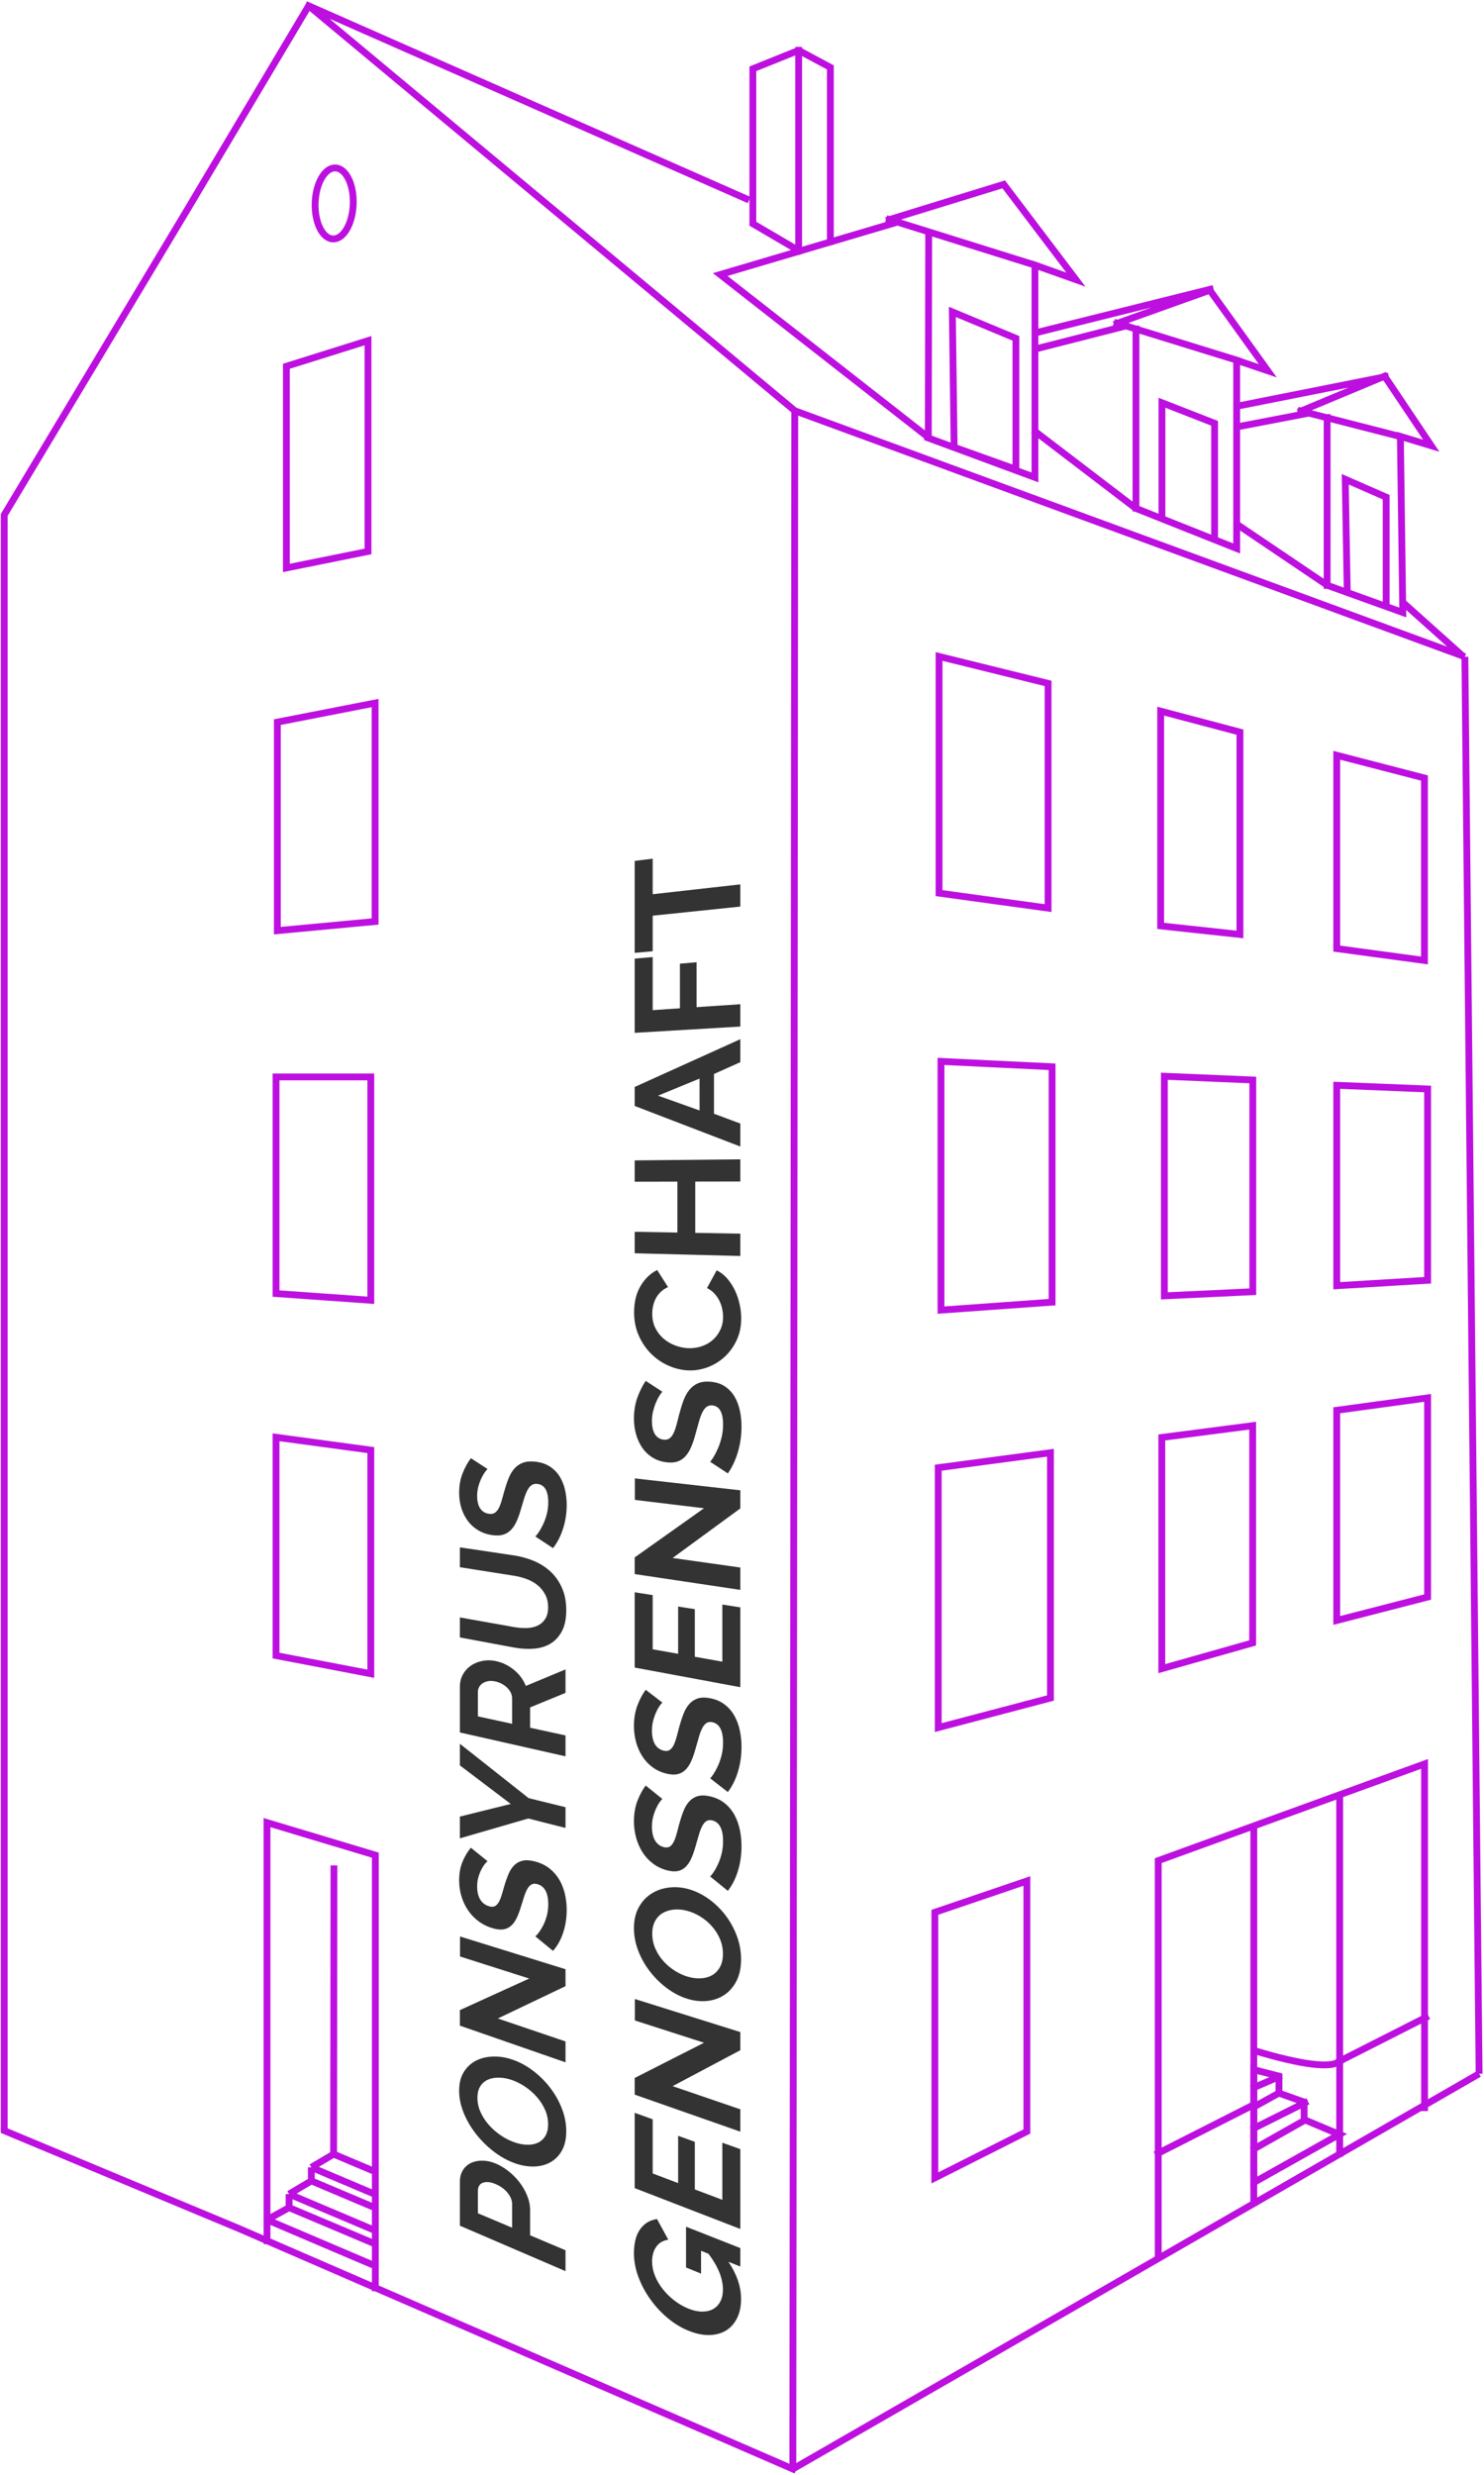 <?xml version="1.0" encoding="UTF-8"?>
<svg width="543px" height="905px" viewBox="0 0 543 905" version="1.1" xmlns="http://www.w3.org/2000/svg" xmlns:xlink="http://www.w3.org/1999/xlink">
    <title>houseImage</title>
    <g id="Desktop" stroke="none" stroke-width="1" fill="none" fill-rule="evenodd">
        <g id="Desktop-HD" transform="translate(-112, -60)">
            <g id="houseImage" transform="translate(113, 62)">
                <g id="house_thick" transform="translate(0.323, 0)" stroke="#BD10E0" stroke-linecap="square">
                    <g id="house">
                        <polyline id="Line-8" stroke-width="2.5" points="422.48 822 422.48 678.407 519.93 643.037 519.93 768.747"></polyline>
                        <polyline id="Line-9" stroke-width="2.5" points="457.441 803.368 457.441 767.68 457.441 666.262"></polyline>
                        <path d="M422.48,785.393 L457.609,767.578 M488.891,751.713 L520.276,735.797" id="Line-12" stroke-width="2.5"></path>
                        <polyline id="Line-14" stroke-width="2.5" points="423.841 186.849 423.841 145.282 443.103 152.795 443.103 194.189"></polyline>
                        <polyline id="Line-15" stroke-width="2.5" points="491.612 213.17 490.903 173.257 505.872 179.81 505.872 219.011"></polyline>
                        <path d="M457.488,754.869 L466.654,757.219 L466.654,763.424 L475.863,766.695 L475.863,773.105 L488.754,778.521 L457.488,796.077 L457.488,754.869 Z M476.102,766.972 L457.677,776.183 M475.63,773.585 L457.677,783.74 M466.181,763.665 L457.205,768.625 M466.417,757.525 L457.677,761.304" id="Line-13" stroke-width="2.5"></path>
                        <path d="M488.872,655.971 L488.872,785.457" id="Line-10" stroke-width="2.5"></path>
                        <path d="M489.019,751.807 C485.527,754.404 475.178,753.129 457.975,747.984" id="Line-11" stroke-width="2.5"></path>
                        <path d="M289.488,148.199 L111.614,0.118 L289.488,148.199 Z M111.614,0.118 C81.693,50.344 66.732,75.457 66.732,75.457 C66.732,75.457 81.693,50.344 111.614,0.118 Z M271.622,70.646 L111.614,0.118 M289.488,148.199 L534.685,238.18 L289.488,148.199 Z M539.882,756.344 L288.78,900.867 L539.882,756.344 Z M539.882,756.344 L534.685,238.18 L539.882,756.344 Z M66.732,75.457 L0.217,186.302 L0.217,777.142 L86.307,813.038 L288.78,900.867 M289.488,148.199 L288.78,900.867 L289.488,148.199 Z M534.213,238.18 L511.772,218.106 L534.213,238.18 Z" id="Line-5" stroke-width="2.5"></path>
                        <path d="M340.748,697.301 L374.413,685.855 L374.413,777.46 L340.748,794.429 L340.748,697.301 Z M341.979,629.754 L341.979,534.719 L383.042,529.245 L383.042,618.942 L341.979,629.754 Z M423.78,608.205 L423.78,523.655 L457.024,519.344 L457.024,598.787 L423.78,608.205 Z M487.795,590.575 L487.795,513.721 L521.04,509.189 L521.04,582.014 L487.795,590.575 Z M487.795,468.175 L487.795,394.881 L521.04,396.225 L521.04,466.175 L487.795,468.175 Z M424.724,471.874 L424.724,391.575 L457.08,392.937 L457.08,470.363 L424.724,471.874 Z M342.992,477.085 L342.992,386.143 L383.639,388.104 L383.639,474.177 L342.992,477.085 Z M342.283,324.608 L342.283,238.062 L382.172,247.913 L382.172,330.082 L342.283,324.608 Z M423.371,336.587 L423.371,258.053 L452.374,265.723 L452.374,339.722 L423.371,336.587 Z M487.795,344.886 L487.795,274.197 L519.89,282.514 L519.89,349.225 L487.795,344.886 Z" id="Line" stroke-width="2.5"></path>
                        <path d="M338.038,157.698 L262.205,98.407 L327.11,79.199 M324.134,78.294 L365.94,65.42 L392.36,100.268 L377.37,94.939 L377.37,172.585 L338.286,158.141 M377.37,94.939 L324.134,78.294 M338.489,82.763 L338.349,158.247 L338.489,82.763 Z M347.796,161.557 L347.151,112.055 L370.404,121.727 L370.404,169.635 L347.796,161.557 Z" id="Line-2" stroke-width="2.5"></path>
                        <path d="M377.717,125.58 L410.795,117.142 M377.717,119.675 L441.47,103.794 M407.465,116.236 L441.357,104.129 L462.565,133.595 L451.181,129.74 L451.181,198.571 L414.219,183.869 L377.717,156.01 M451.196,129.702 L407.48,116.197 M414.331,118.323 L414.331,183.821" id="Line-2-Copy" stroke-width="2.5"></path>
                        <path d="M451.783,154.014 L477.357,149.111 M451.783,146.456 L505.572,135.767 M474.804,148.283 L505.313,135.563 L522.387,161.002 L511.075,157.58 L511.962,221.977 L484.386,212.06 L451.89,190.146 M510.969,157.618 L474.698,148.32 M484.28,150.686 L484.28,212.097" id="Line-2-Copy-2" stroke-width="2.5"></path>
                        <path d="M290.906,16.425 L290.906,89.628 M290.906,89.628 L274.147,79.811 L274.147,23.16 L290.906,16.425 L302.512,22.649 L302.512,86.278" id="Line-4" stroke-width="2.5"></path>
                        <polygon id="Line-6" stroke-width="2.5" points="103.465 205.69 133.332 199.651 133.332 122.574 103.465 131.946"></polygon>
                        <polygon id="Line-6-Copy" stroke-width="2.5" points="100.159 338.329 135.931 334.979 135.931 255.086 100.159 262.074"></polygon>
                        <polygon id="Line-6-Copy-2" stroke-width="2.5" points="99.685 471.036 134.355 473.49 134.355 391.811 99.685 391.811"></polygon>
                        <polygon id="Line-6-Copy-3" stroke-width="2.5" points="99.685 603.42 134.355 610.062 134.355 528.283 99.685 523.596"></polygon>
                        <g id="Group" transform="translate(95.563, 664.355)" stroke-width="2.5">
                            <polyline id="Line-6-Copy-4" points="40.445 170.25 40.445 12.045 0.82 0.144 0.82 153.059"></polyline>
                            <path d="M0.814,145.393 L39.623,161.924 L0.814,145.393 Z M8.892,140.934 L39.689,153.932 L8.892,140.934 Z M8.892,135.994 L39.659,149.02 L8.892,135.994 Z M17.037,131.158 L39.653,140.704 L17.037,131.158 Z M17.037,126.218 L39.691,135.809 L17.037,126.218 Z M25.182,121.382 L39.646,127.487 L25.182,121.382 Z M17.037,126.218 L25.182,121.382 L17.037,126.218 Z M25.311,15.799 L25.182,121.382 L25.311,15.799 Z M8.892,135.994 L17.037,131.158 L8.892,135.994 Z M17.037,131.158 L17.037,126.218 L17.037,131.158 Z M0.814,145.393 L8.892,140.934 L0.814,145.393 Z M8.892,140.934 L8.892,135.994 L8.892,140.934 Z" id="Line-18"></path>
                        </g>
                        <ellipse id="Oval" stroke-width="2.5" transform="translate(120.958, 72.398) rotate(2) translate(-120.958, -72.398) " cx="120.958" cy="72.398" rx="6.969" ry="12.99"></ellipse>
                    </g>
                </g>
                <path d="M205.923,828.525 L167.272,811.902 L167.272,795.934 C167.272,794.201 167.644,792.752 168.388,791.587 C169.132,790.418 170.112,789.547 171.328,788.971 C172.544,788.393 173.923,788.109 175.465,788.119 C177.008,788.127 178.559,788.442 180.12,789.063 C181.753,789.714 183.34,790.635 184.883,791.827 C186.425,793.021 187.795,794.383 188.993,795.914 C190.191,797.448 191.152,799.107 191.878,800.891 C192.604,802.678 192.967,804.464 192.967,806.247 L192.967,815.419 L205.923,820.883 L205.923,828.525 Z M186.38,812.64 L186.38,803.969 C186.38,802.596 185.817,801.218 184.692,799.838 C183.567,798.46 182.043,797.381 180.12,796.598 C179.14,796.2 178.26,795.985 177.479,795.954 C176.699,795.922 176.037,796.027 175.492,796.269 C174.948,796.51 174.54,796.887 174.267,797.399 C173.995,797.911 173.859,798.487 173.859,799.129 L173.859,807.359 L186.38,812.64 Z M206.195,777.353 C206.195,780.233 205.642,782.635 204.535,784.555 C203.428,786.468 201.958,787.905 200.125,788.863 C198.293,789.815 196.197,790.283 193.838,790.267 C191.479,790.246 189.066,789.747 186.598,788.771 C184.021,787.753 181.553,786.301 179.194,784.42 C176.835,782.544 174.748,780.423 172.934,778.058 C171.119,775.7 169.677,773.182 168.606,770.503 C167.535,767.829 167,765.169 167,762.517 C167,759.795 167.572,757.521 168.715,755.693 C169.858,753.859 171.355,752.475 173.206,751.542 C175.057,750.601 177.162,750.102 179.521,750.046 C181.88,749.985 184.275,750.382 186.707,751.242 C189.283,752.153 191.742,753.495 194.083,755.272 C196.424,757.053 198.492,759.108 200.289,761.438 C202.085,763.775 203.519,766.318 204.589,769.066 C205.66,771.82 206.195,774.584 206.195,777.353 Z M186.598,781.182 C188.267,781.828 189.882,782.199 191.443,782.293 C193.003,782.386 194.382,782.179 195.58,781.673 C196.778,781.164 197.739,780.342 198.465,779.209 C199.191,778.074 199.554,776.608 199.554,774.811 C199.554,772.978 199.182,771.218 198.438,769.533 C197.694,767.85 196.705,766.299 195.471,764.88 C194.237,763.463 192.849,762.23 191.307,761.179 C189.764,760.13 188.195,759.317 186.598,758.739 C184.928,758.135 183.313,757.811 181.753,757.767 C180.192,757.721 178.813,757.954 177.615,758.466 C176.418,758.976 175.465,759.787 174.757,760.9 C174.05,762.01 173.696,763.42 173.696,765.13 C173.696,766.911 174.068,768.637 174.812,770.309 C175.556,771.984 176.536,773.519 177.751,774.915 C178.967,776.313 180.346,777.552 181.889,778.632 C183.431,779.714 185.001,780.564 186.598,781.182 Z M181.154,736.131 L205.923,744.527 L205.923,752.168 L167.272,738.746 L167.272,733.07 L192.64,721.524 L167.327,713.459 L167.327,706.138 L205.923,718.115 L205.923,724.317 L181.154,736.131 Z M177.398,678.625 C177.144,678.805 176.799,679.165 176.363,679.706 C175.928,680.246 175.501,680.93 175.084,681.759 C174.667,682.587 174.313,683.513 174.022,684.535 C173.732,685.557 173.587,686.638 173.587,687.778 C173.587,689.808 173.968,691.433 174.73,692.654 C175.492,693.876 176.563,694.691 177.942,695.097 C178.74,695.332 179.403,695.338 179.929,695.117 C180.455,694.894 180.918,694.482 181.317,693.88 C181.716,693.278 182.079,692.476 182.406,691.473 C182.733,690.47 183.077,689.3 183.44,687.964 C183.948,686.234 184.493,684.685 185.073,683.314 C185.654,681.942 186.38,680.842 187.251,680.015 C188.122,679.187 189.165,678.647 190.381,678.398 C191.597,678.147 193.094,678.262 194.872,678.743 C196.941,679.304 198.71,680.177 200.18,681.364 C201.65,682.554 202.838,683.946 203.746,685.539 C204.653,687.134 205.315,688.867 205.733,690.736 C206.15,692.607 206.359,694.504 206.359,696.424 C206.359,699.379 205.923,702.169 205.052,704.79 C204.181,707.406 202.947,709.612 201.35,711.407 L194.872,706.097 C195.199,705.867 195.625,705.402 196.152,704.701 C196.678,704 197.204,703.142 197.73,702.128 C198.256,701.112 198.701,699.942 199.064,698.62 C199.427,697.296 199.608,695.882 199.608,694.379 C199.608,690.2 198.284,687.74 195.634,686.999 C194.8,686.765 194.092,686.804 193.511,687.115 C192.931,687.425 192.423,687.955 191.987,688.705 C191.552,689.454 191.152,690.394 190.789,691.525 C190.426,692.655 190.027,693.919 189.592,695.316 C189.084,697.017 188.53,698.457 187.931,699.638 C187.333,700.817 186.625,701.736 185.808,702.395 C184.992,703.052 184.048,703.444 182.978,703.571 C181.907,703.697 180.628,703.534 179.14,703.084 C177.18,702.49 175.438,701.606 173.914,700.432 C172.389,699.261 171.119,697.893 170.103,696.329 C169.087,694.768 168.316,693.078 167.789,691.26 C167.263,689.443 167,687.581 167,685.672 C167,683.02 167.426,680.701 168.279,678.71 C169.132,676.715 170.139,675.042 171.301,673.691 L177.398,678.625 Z M167.272,662.302 L185.89,657.677 L167.272,643.576 L167.272,635.671 L192.423,655.547 L205.923,658.869 L205.923,666.454 L192.314,662.994 L167.272,670.26 L167.272,662.302 Z M205.923,640.264 L167.272,631.533 L167.272,614.876 C167.272,613.143 167.644,611.618 168.388,610.3 C169.132,608.979 170.112,607.907 171.328,607.082 C172.544,606.255 173.923,605.688 175.465,605.382 C177.008,605.074 178.559,605.07 180.12,605.372 C182.624,605.857 184.901,606.919 186.952,608.565 C189.002,610.216 190.481,612.204 191.388,614.528 L205.923,608.481 L205.923,617.064 L192.967,622.379 L192.967,629.804 L205.923,632.623 L205.923,640.264 Z M186.38,628.37 L186.38,618.994 C186.38,618.308 186.217,617.633 185.89,616.97 C185.563,616.307 185.119,615.702 184.556,615.155 C183.994,614.608 183.331,614.132 182.569,613.725 C181.807,613.32 180.991,613.029 180.12,612.853 C179.212,612.67 178.378,612.645 177.615,612.777 C176.853,612.909 176.191,613.159 175.628,613.527 C175.066,613.894 174.63,614.358 174.322,614.918 C174.013,615.479 173.859,616.079 173.859,616.721 L173.859,625.646 L186.38,628.37 Z M199.554,585.762 C199.554,583.965 199.191,582.394 198.465,581.048 C197.739,579.704 196.796,578.565 195.634,577.63 C194.473,576.697 193.139,575.957 191.633,575.41 C190.127,574.863 188.576,574.465 186.979,574.213 L167.272,571.11 L167.272,563.842 L186.979,566.784 C189.628,567.179 192.114,567.868 194.437,568.854 C196.759,569.842 198.792,571.156 200.534,572.798 C202.276,574.444 203.655,576.435 204.671,578.769 C205.687,581.108 206.195,583.794 206.195,586.822 C206.195,589.96 205.66,592.535 204.589,594.542 C203.519,596.543 202.103,598.064 200.343,599.103 C198.583,600.137 196.542,600.739 194.219,600.911 C191.896,601.08 189.483,600.929 186.979,600.462 L167.272,596.786 L167.272,589.465 L186.979,592.978 C188.612,593.269 190.181,593.395 191.688,593.354 C193.194,593.312 194.527,593.02 195.689,592.477 C196.85,591.932 197.785,591.117 198.492,590.032 C199.2,588.945 199.554,587.521 199.554,585.762 Z M177.398,535.198 C177.144,535.419 176.799,535.835 176.363,536.445 C175.928,537.055 175.501,537.808 175.084,538.704 C174.667,539.599 174.313,540.581 174.022,541.65 C173.732,542.719 173.587,543.823 173.587,544.963 C173.587,546.993 173.968,548.557 174.73,549.655 C175.492,550.755 176.563,551.398 177.942,551.583 C178.74,551.689 179.403,551.59 179.929,551.283 C180.455,550.977 180.918,550.49 181.317,549.825 C181.716,549.158 182.079,548.297 182.406,547.243 C182.733,546.187 183.077,544.962 183.44,543.567 C183.948,541.756 184.493,540.119 185.073,538.655 C185.654,537.19 186.38,535.973 187.251,535.007 C188.122,534.038 189.165,533.332 190.381,532.887 C191.597,532.441 193.094,532.315 194.872,532.511 C196.941,532.74 198.71,533.329 200.18,534.28 C201.65,535.234 202.838,536.435 203.746,537.882 C204.653,539.332 205.315,540.959 205.733,542.761 C206.15,544.565 206.359,546.428 206.359,548.348 C206.359,551.303 205.923,554.163 205.052,556.924 C204.181,559.679 202.947,562.084 201.35,564.135 L194.872,559.865 C195.199,559.583 195.625,559.049 196.152,558.264 C196.678,557.478 197.204,556.536 197.73,555.437 C198.256,554.337 198.701,553.096 199.064,551.715 C199.427,550.333 199.608,548.89 199.608,547.387 C199.608,543.207 198.284,540.96 195.634,540.644 C194.8,540.545 194.092,540.697 193.511,541.101 C192.931,541.505 192.423,542.117 191.987,542.936 C191.552,543.755 191.152,544.759 190.789,545.949 C190.426,547.137 190.027,548.465 189.592,549.932 C189.084,551.714 188.53,553.243 187.931,554.52 C187.333,555.796 186.625,556.828 185.808,557.618 C184.992,558.406 184.048,558.949 182.978,559.248 C181.907,559.546 180.628,559.589 179.14,559.377 C177.18,559.098 175.438,558.493 173.914,557.565 C172.389,556.638 171.119,555.474 170.103,554.073 C169.087,552.675 168.316,551.109 167.789,549.375 C167.263,547.643 167,545.823 167,543.914 C167,541.263 167.426,538.875 168.279,536.747 C169.132,534.615 170.139,532.781 171.301,531.243 L177.398,535.198 Z M265.533,825.098 C268.618,829.685 270.16,834.217 270.16,838.679 C270.16,841.443 269.652,843.827 268.636,845.827 C267.619,847.822 266.222,849.335 264.444,850.366 C262.666,851.39 260.57,851.9 258.156,851.896 C255.743,851.886 253.139,851.276 250.345,850.067 C247.695,848.921 245.2,847.331 242.859,845.302 C240.518,843.279 238.468,841.002 236.708,838.474 C234.948,835.953 233.55,833.278 232.516,830.448 C231.482,827.623 230.965,824.81 230.965,822.004 C230.965,818.213 231.727,815.27 233.251,813.168 C234.775,811.058 236.826,809.825 239.402,809.47 L243.54,817.04 C241.616,817.304 240.146,818.158 239.13,819.602 C238.114,821.042 237.606,822.849 237.606,825.026 C237.606,826.744 237.951,828.462 238.64,830.182 C239.33,831.904 240.273,833.524 241.471,835.043 C242.669,836.565 244.048,837.934 245.608,839.153 C247.169,840.372 248.82,841.353 250.562,842.092 C252.377,842.862 254.074,843.271 255.652,843.317 C257.231,843.362 258.601,843.083 259.762,842.479 C260.924,841.872 261.84,840.954 262.511,839.727 C263.183,838.497 263.519,836.999 263.519,835.234 C263.519,831.194 261.758,826.836 258.238,822.177 L255.516,821.087 L255.516,829.431 L250.018,827.182 L250.018,812.271 L269.888,820.092 L269.888,826.842 L265.533,825.098 Z M263.301,781.563 L269.888,783.914 L269.888,813.105 L231.237,798.165 L231.237,770.63 L237.824,772.985 L237.824,792.806 L247.133,796.327 L247.133,779.031 L253.23,781.228 L253.23,798.633 L263.301,802.442 L263.301,781.563 Z M245.118,760.873 L269.888,769.347 L269.888,777.519 L231.237,763.974 L231.237,757.887 L256.605,745 L231.291,736.854 L231.291,729.003 L269.888,741.103 L269.888,747.735 L245.118,760.873 Z M270.16,714.477 C270.16,717.556 269.606,720.188 268.5,722.368 C267.393,724.542 265.923,726.247 264.09,727.483 C262.257,728.713 260.162,729.455 257.803,729.711 C255.444,729.963 253.03,729.707 250.562,728.949 C247.986,728.158 245.518,726.889 243.159,725.148 C240.8,723.412 238.713,721.381 236.898,719.057 C235.084,716.74 233.641,714.207 232.571,711.458 C231.5,708.715 230.965,705.923 230.965,703.08 C230.965,700.16 231.536,697.657 232.679,695.565 C233.823,693.468 235.32,691.813 237.171,690.601 C239.021,689.383 241.126,688.609 243.485,688.281 C245.844,687.948 248.24,688.103 250.671,688.748 C253.248,689.433 255.707,690.592 258.047,692.228 C260.388,693.87 262.457,695.835 264.253,698.125 C266.05,700.422 267.483,702.979 268.554,705.797 C269.625,708.621 270.16,711.515 270.16,714.477 Z M250.562,720.822 C252.232,721.321 253.847,721.532 255.407,721.453 C256.968,721.372 258.347,720.993 259.545,720.313 C260.742,719.63 261.704,718.641 262.43,717.346 C263.156,716.048 263.519,714.437 263.519,712.515 C263.519,710.554 263.147,708.714 262.403,706.995 C261.659,705.279 260.67,703.732 259.436,702.354 C258.202,700.978 256.814,699.816 255.271,698.866 C253.729,697.918 252.159,697.226 250.562,696.789 C248.893,696.331 247.278,696.169 245.717,696.299 C244.157,696.428 242.778,696.835 241.58,697.52 C240.382,698.203 239.43,699.181 238.722,700.455 C238.014,701.726 237.66,703.278 237.66,705.111 C237.66,707.02 238.032,708.827 238.776,710.534 C239.52,712.243 240.5,713.775 241.716,715.13 C242.932,716.488 244.311,717.656 245.853,718.635 C247.396,719.615 248.965,720.345 250.562,720.822 Z M241.362,655.859 C241.108,656.068 240.763,656.476 240.328,657.082 C239.892,657.688 239.466,658.448 239.049,659.362 C238.631,660.276 238.277,661.29 237.987,662.404 C237.697,663.518 237.552,664.685 237.552,665.907 C237.552,668.083 237.933,669.801 238.695,671.061 C239.457,672.323 240.528,673.128 241.907,673.476 C242.705,673.677 243.367,673.643 243.894,673.372 C244.42,673.1 244.883,672.63 245.282,671.96 C245.681,671.289 246.044,670.407 246.371,669.313 C246.697,668.217 247.042,666.943 247.405,665.488 C247.913,663.605 248.457,661.911 249.038,660.407 C249.619,658.901 250.345,657.679 251.216,656.74 C252.087,655.799 253.13,655.157 254.346,654.815 C255.561,654.472 257.059,654.503 258.837,654.91 C260.905,655.383 262.675,656.208 264.145,657.389 C265.614,658.572 266.803,659.987 267.71,661.636 C268.618,663.286 269.28,665.099 269.697,667.072 C270.115,669.047 270.323,671.062 270.323,673.116 C270.323,676.275 269.888,679.286 269.017,682.144 C268.146,684.996 266.912,687.434 265.315,689.455 L258.837,684.184 C259.163,683.917 259.59,683.392 260.116,682.61 C260.642,681.826 261.169,680.875 261.695,679.756 C262.221,678.636 262.666,677.357 263.029,675.919 C263.391,674.48 263.573,672.956 263.573,671.348 C263.573,666.877 262.248,664.326 259.599,663.697 C258.764,663.499 258.057,663.585 257.476,663.953 C256.895,664.321 256.387,664.92 255.952,665.75 C255.516,666.579 255.117,667.61 254.754,668.844 C254.391,670.076 253.992,671.454 253.556,672.977 C253.048,674.83 252.495,676.407 251.896,677.709 C251.297,679.009 250.589,680.038 249.773,680.795 C248.956,681.551 248.013,682.031 246.942,682.235 C245.872,682.438 244.592,682.345 243.104,681.958 C241.144,681.447 239.402,680.61 237.878,679.45 C236.354,678.292 235.084,676.907 234.068,675.295 C233.051,673.685 232.28,671.923 231.754,670.006 C231.228,668.091 230.965,666.111 230.965,664.064 C230.965,661.22 231.391,658.706 232.244,656.518 C233.097,654.326 234.104,652.469 235.265,650.948 L241.362,655.859 Z M241.362,620.612 C241.108,620.83 240.763,621.251 240.328,621.873 C239.892,622.495 239.466,623.271 239.049,624.2 C238.631,625.129 238.277,626.156 237.987,627.281 C237.697,628.406 237.552,629.578 237.552,630.8 C237.552,632.976 237.933,634.68 238.695,635.912 C239.457,637.146 240.528,637.912 241.907,638.209 C242.705,638.381 243.367,638.322 243.894,638.031 C244.42,637.741 244.883,637.253 245.282,636.569 C245.681,635.883 246.044,634.988 246.371,633.881 C246.697,632.774 247.042,631.487 247.405,630.019 C247.913,628.116 248.457,626.403 249.038,624.877 C249.619,623.35 250.345,622.101 251.216,621.13 C252.087,620.157 253.13,619.477 254.346,619.09 C255.561,618.702 257.059,618.678 258.837,619.02 C260.905,619.416 262.675,620.177 264.145,621.303 C265.614,622.432 266.803,623.804 267.71,625.419 C268.618,627.036 269.28,628.824 269.697,630.782 C270.115,632.742 270.323,634.749 270.323,636.803 C270.323,639.962 269.888,642.989 269.017,645.879 C268.146,648.763 266.912,651.246 265.315,653.326 L258.837,648.294 C259.163,648.015 259.59,647.475 260.116,646.672 C260.642,645.869 261.169,644.899 261.695,643.76 C262.221,642.621 262.666,641.326 263.029,639.874 C263.391,638.422 263.573,636.892 263.573,635.283 C263.573,630.812 262.248,628.311 259.599,627.779 C258.764,627.612 258.057,627.723 257.476,628.113 C256.895,628.503 256.387,629.12 255.952,629.966 C255.516,630.811 255.117,631.857 254.754,633.104 C254.391,634.349 253.992,635.742 253.556,637.281 C253.048,639.152 252.495,640.75 251.896,642.074 C251.297,643.397 250.589,644.451 249.773,645.239 C248.956,646.024 248.013,646.539 246.942,646.783 C245.872,647.025 244.592,646.98 243.104,646.647 C241.144,646.208 239.402,645.436 237.878,644.331 C236.354,643.229 235.084,641.891 234.068,640.316 C233.051,638.744 232.28,637.01 231.754,635.113 C231.228,633.218 230.965,631.247 230.965,629.199 C230.965,626.356 231.391,623.826 232.244,621.607 C233.097,619.383 234.104,617.489 235.265,615.926 L241.362,620.612 Z M263.301,584.762 L269.888,585.79 L269.888,614.981 L231.237,607.808 L231.237,580.273 L237.824,581.304 L237.824,601.125 L247.133,602.776 L247.133,585.48 L253.23,586.451 L253.23,603.857 L263.301,605.642 L263.301,584.762 Z M245.118,567.726 L269.888,571.224 L269.888,579.395 L231.237,573.617 L231.237,567.529 L256.605,549.545 L231.291,546.486 L231.291,538.635 L269.888,542.979 L269.888,549.611 L245.118,567.726 Z M241.362,506.937 C241.108,507.185 240.763,507.646 240.328,508.32 C239.892,508.994 239.466,509.82 239.049,510.799 C238.631,511.778 238.277,512.847 237.987,514.006 C237.697,515.165 237.552,516.355 237.552,517.577 C237.552,519.753 237.933,521.412 238.695,522.553 C239.457,523.697 240.528,524.336 241.907,524.469 C242.705,524.546 243.367,524.408 243.894,524.055 C244.42,523.702 244.883,523.159 245.282,522.428 C245.681,521.695 246.044,520.756 246.371,519.611 C246.697,518.465 247.042,517.137 247.405,515.626 C247.913,513.663 248.457,511.885 249.038,510.29 C249.619,508.694 250.345,507.359 251.216,506.285 C252.087,505.208 253.13,504.404 254.346,503.873 C255.561,503.341 257.059,503.139 258.837,503.269 C260.905,503.42 262.675,503.971 264.145,504.923 C265.614,505.877 266.803,507.108 267.71,508.615 C268.618,510.124 269.28,511.834 269.697,513.742 C270.115,515.652 270.323,517.635 270.323,519.689 C270.323,522.848 269.888,525.926 269.017,528.92 C268.146,531.908 266.912,534.537 265.315,536.807 L258.837,532.543 C259.163,532.226 259.59,531.635 260.116,530.77 C260.642,529.904 261.169,528.871 261.695,527.671 C262.221,526.469 262.666,525.121 263.029,523.626 C263.391,522.131 263.573,520.579 263.573,518.971 C263.573,514.499 262.248,512.155 259.599,511.938 C258.764,511.87 258.057,512.065 257.476,512.524 C256.895,512.983 256.387,513.661 255.952,514.558 C255.516,515.455 255.117,516.548 254.754,517.838 C254.391,519.127 253.992,520.567 253.556,522.158 C253.048,524.089 252.495,525.753 251.896,527.148 C251.297,528.542 250.589,529.68 249.773,530.565 C248.956,531.447 248.013,532.074 246.942,532.444 C245.872,532.814 244.592,532.92 243.104,532.764 C241.144,532.558 239.402,531.993 237.878,531.069 C236.354,530.148 235.084,528.961 234.068,527.507 C233.051,526.056 232.28,524.413 231.754,522.578 C231.228,520.745 230.965,518.806 230.965,516.758 C230.965,513.915 231.391,511.334 232.244,509.014 C233.097,506.689 234.104,504.676 235.265,502.974 L241.362,506.937 Z M250.29,499.104 C247.931,498.94 245.599,498.326 243.295,497.264 C240.99,496.207 238.931,494.76 237.116,492.923 C235.301,491.093 233.832,488.91 232.707,486.373 C231.582,483.843 231.019,481.006 231.019,477.859 C231.019,474.143 231.799,470.961 233.36,468.307 C234.92,465.645 236.953,463.685 239.457,462.429 L243.431,468.664 C242.342,469.159 241.426,469.776 240.682,470.512 C239.938,471.248 239.348,472.046 238.913,472.907 C238.477,473.768 238.159,474.671 237.96,475.617 C237.76,476.562 237.66,477.493 237.66,478.409 C237.66,480.395 238.042,482.143 238.804,483.655 C239.566,485.169 240.555,486.45 241.771,487.497 C242.986,488.546 244.365,489.368 245.908,489.961 C247.45,490.555 248.984,490.9 250.508,490.993 C252.214,491.097 253.856,490.906 255.434,490.418 C257.013,489.929 258.401,489.182 259.599,488.178 C260.797,487.172 261.758,485.934 262.484,484.466 C263.21,482.995 263.573,481.357 263.573,479.553 C263.573,478.611 263.464,477.626 263.246,476.596 C263.029,475.567 262.684,474.582 262.212,473.641 C261.74,472.701 261.132,471.825 260.388,471.012 C259.644,470.201 258.746,469.542 257.694,469.033 L261.232,462.536 C262.684,463.247 263.963,464.24 265.07,465.513 C266.177,466.79 267.111,468.22 267.874,469.805 C268.636,471.391 269.216,473.081 269.616,474.874 C270.015,476.668 270.214,478.414 270.214,480.112 C270.214,483.113 269.634,485.826 268.472,488.246 C267.311,490.66 265.796,492.702 263.927,494.372 C262.058,496.035 259.935,497.283 257.558,498.118 C255.18,498.948 252.758,499.276 250.29,499.104 Z M231.237,422.344 L269.888,421.95 L269.888,430.062 L253.393,430.094 L253.393,448.842 L269.888,449.128 L269.888,457.299 L231.237,456.308 L231.237,448.457 L246.86,448.728 L246.86,430.107 L231.237,430.138 L231.237,422.344 Z M231.237,402.432 L231.237,395.491 L269.888,378.014 L269.888,386.422 L260.252,390.738 L260.252,405.279 L269.888,408.864 L269.888,417.272 L231.237,402.432 Z M254.972,392.419 L239.784,398.663 L254.972,404.082 L254.972,392.419 Z M269.888,373.396 L231.237,375.693 L231.237,348.556 L237.824,347.976 L237.824,367.396 L247.786,366.721 L247.786,350.398 L253.883,349.882 L253.883,366.308 L269.888,365.224 L269.888,373.396 Z M237.824,312 L237.824,325.004 L269.888,321.407 L269.888,329.52 L237.824,332.852 L237.824,345.856 L231.237,346.451 L231.237,312.829 L237.824,312 Z" id="Ponsyrus-Genossensch" fill="#333333"></path>
            </g>
        </g>
    </g>
</svg>